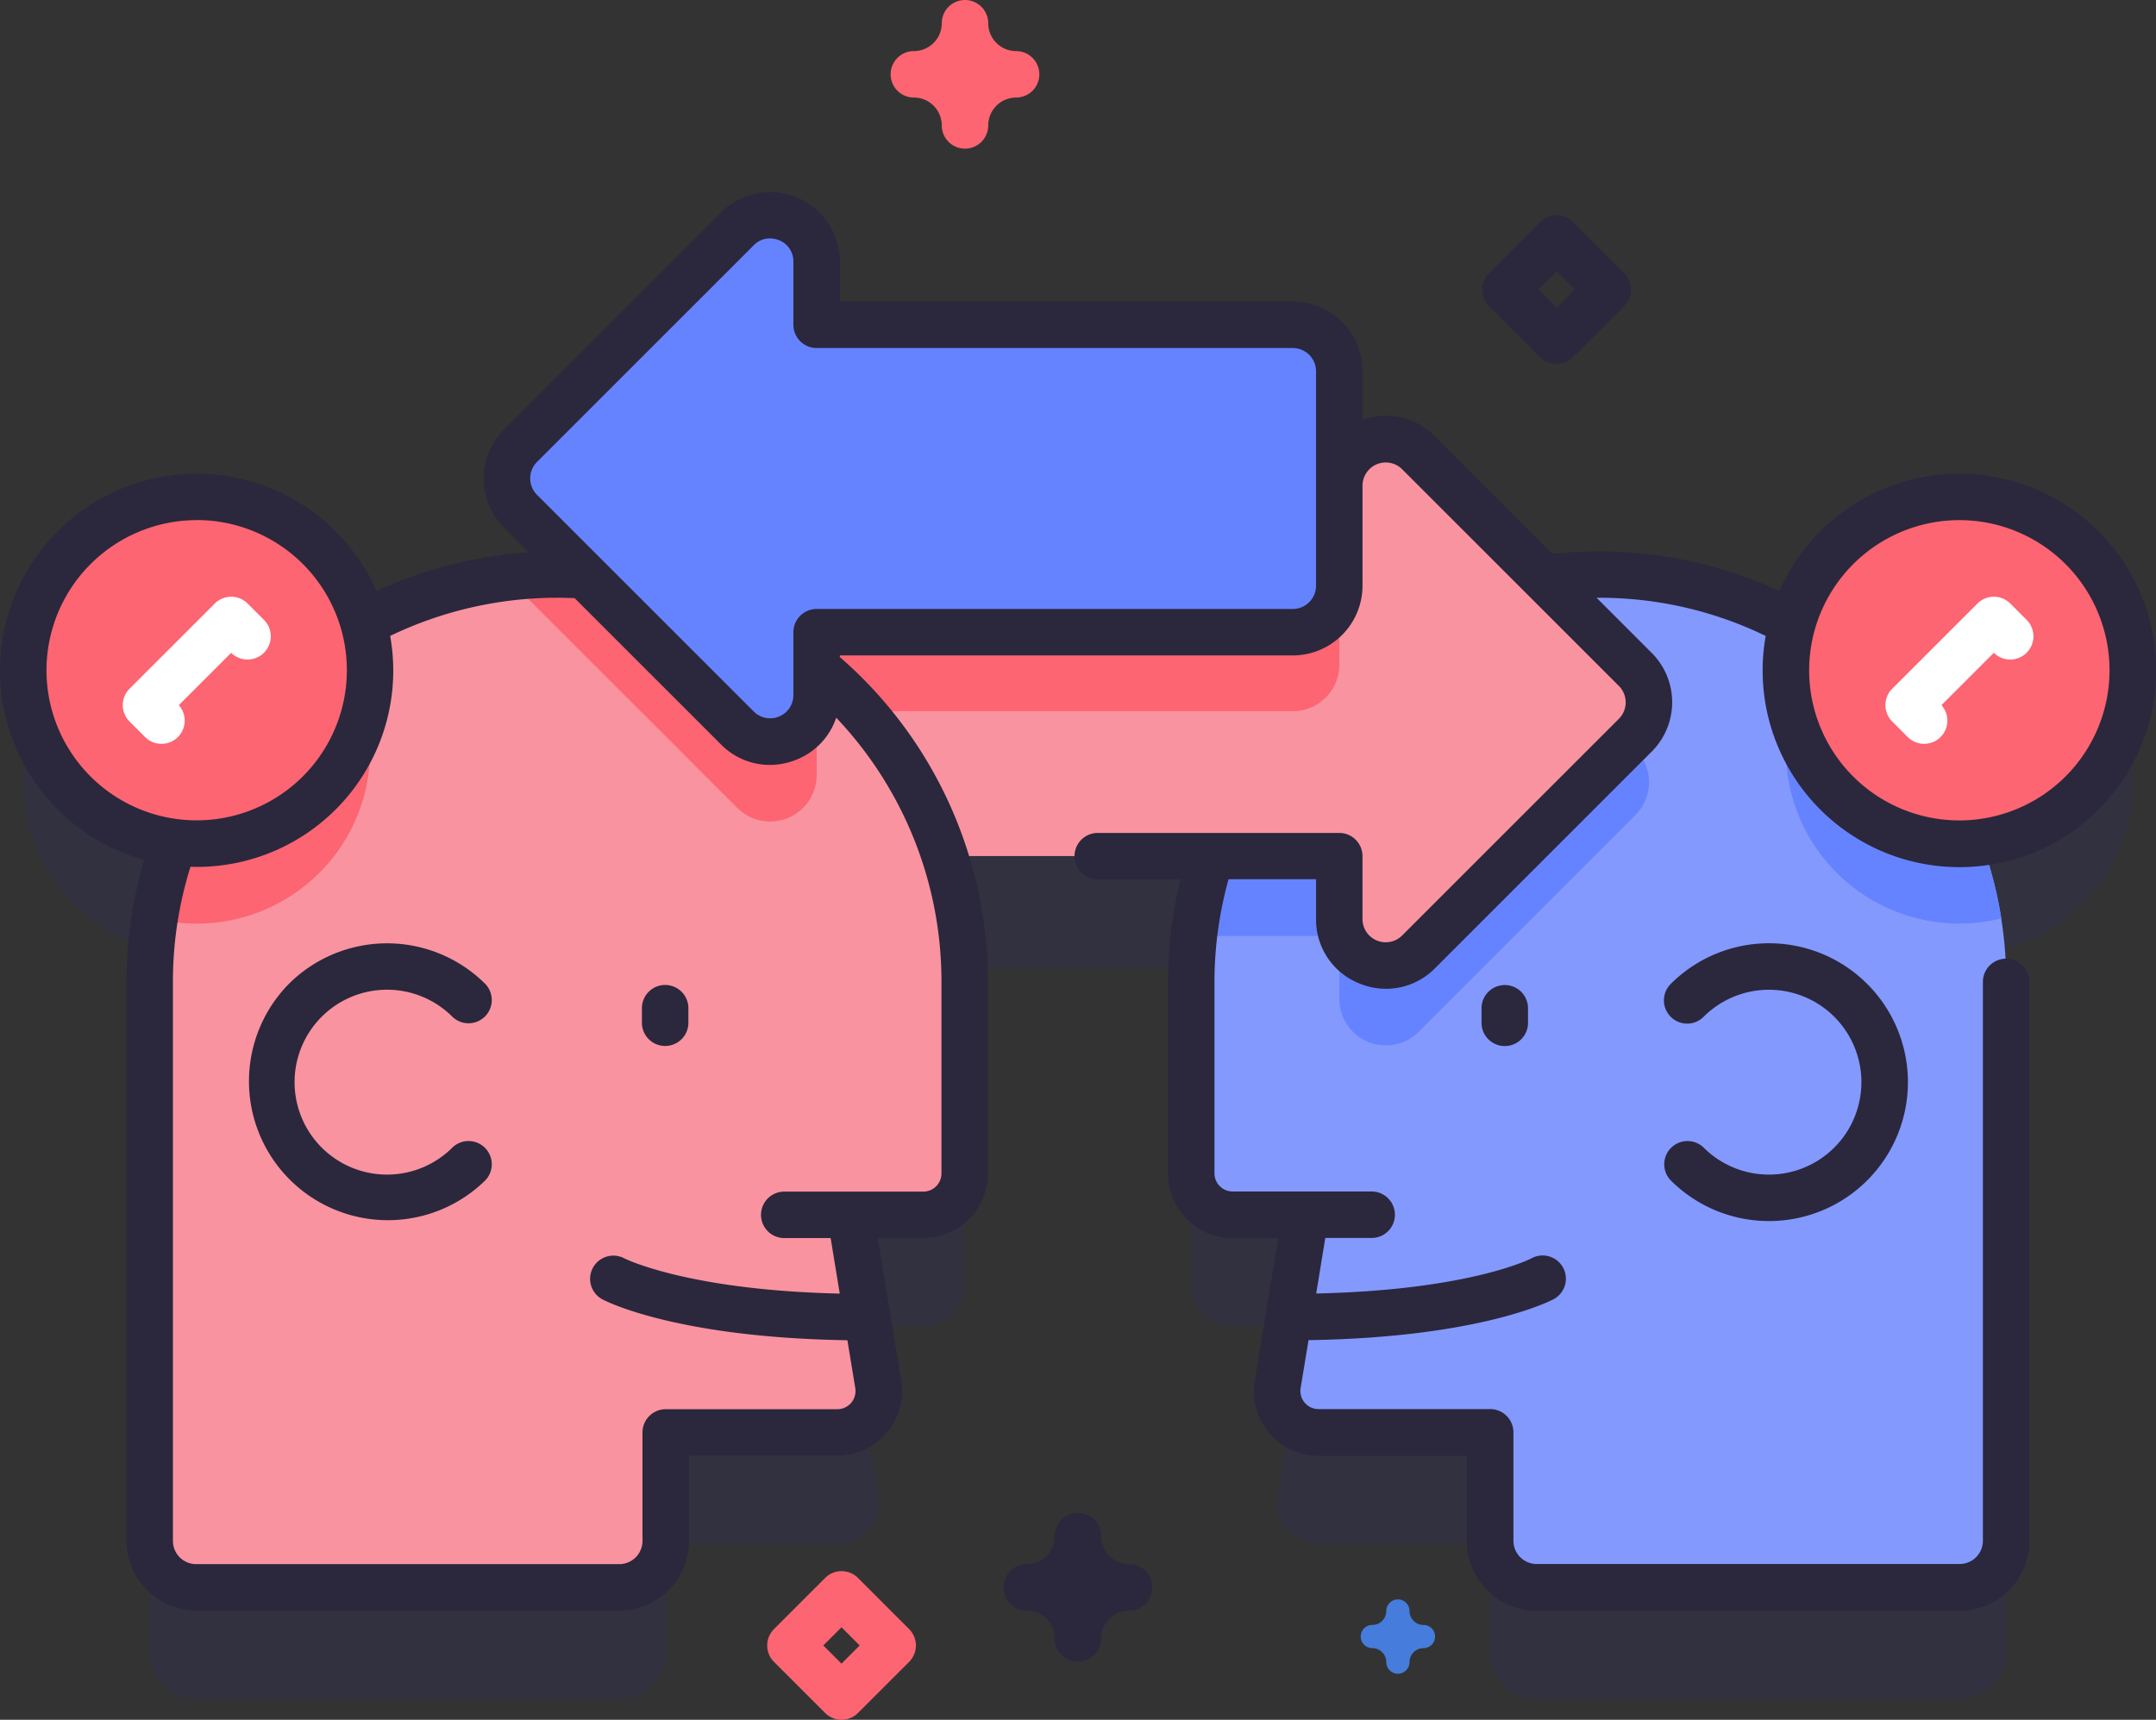 <svg xmlns="http://www.w3.org/2000/svg" width="118.585" height="94.619" viewBox="0 0 118.585 94.619"><rect x="0" y="0" width="118.585" height="94.619" fill="#333333" stroke="none"/><defs><style>.a{fill:#2626bc;opacity:0.1;isolation:isolate;}.b{fill:#8399fe;}.c{fill:#6583fe;}.d{fill:#f993a0;}.e{fill:#fc6571;}.f{fill:#fff;}.g{fill:#2b273d;}.h{fill:#467cdb;}</style></defs><g transform="translate(-552.794 -751.701)"><g transform="translate(554.072 751.701)"><path class="a" d="M670.278,796.857a9.539,9.539,0,0,0-18.7-1.951,22.445,22.445,0,0,0-13.653-2.485l-6.9-6.9a2.556,2.556,0,0,0-4.363,1.8V781.03a2.556,2.556,0,0,0-2.556-2.556H597.909v-3.463a2.556,2.556,0,0,0-4.363-1.808l-11.922,11.922a2.556,2.556,0,0,0,0,3.614l3.532,3.532c-.5-.034-1.006-.053-1.515-.053a22.317,22.317,0,0,0-10.65,2.687,9.539,9.539,0,1,0-10.409,12.038,22.372,22.372,0,0,0-1.353,7.686v30.754a2.556,2.556,0,0,0,2.556,2.556h23.271a2.556,2.556,0,0,0,2.557-2.556v-5.968h9.444a2.273,2.273,0,0,0,2.243-2.641l-1.535-9.329h4.015a2.272,2.272,0,0,0,2.272-2.272V814.631a22.375,22.375,0,0,0-1.092-6.925h14.649a22.375,22.375,0,0,0-1.093,6.925v10.543a2.273,2.273,0,0,0,2.272,2.272H624.8l-1.534,9.329a2.272,2.272,0,0,0,2.242,2.641h9.444v5.968a2.556,2.556,0,0,0,2.557,2.556h23.271a2.556,2.556,0,0,0,2.556-2.556V814.631a22.361,22.361,0,0,0-1.353-7.687,9.538,9.538,0,0,0,8.292-10.087Z" transform="translate(-554.269 -754.475)"/><g transform="translate(0 11.841)"><g transform="translate(6.96)"><g transform="translate(57.286 19.77)"><path class="b" d="M650.84,788.189A22.411,22.411,0,0,1,673.251,810.6v30.753a2.556,2.556,0,0,1-2.556,2.556H647.424a2.556,2.556,0,0,1-2.556-2.556v-5.967h-9.444a2.273,2.273,0,0,1-2.243-2.642l1.535-9.328H630.7a2.273,2.273,0,0,1-2.273-2.272V810.6a22.412,22.412,0,0,1,22.412-22.411Z" transform="translate(-628.428 -788.189)"/><g transform="translate(0.144 0.991)"><path class="c" d="M652.878,801.573l-11.921,11.922a2.556,2.556,0,0,1-4.364-1.807v-3.464h-8a22.429,22.429,0,0,1,15.658-18.891l8.626,8.626a2.553,2.553,0,0,1,0,3.614Z" transform="translate(-628.594 -789.333)"/><path class="c" d="M678.026,807.682a9.44,9.44,0,0,1-2.309.283,9.538,9.538,0,0,1-7.461-15.481A22.413,22.413,0,0,1,678.026,807.682Z" transform="translate(-633.618 -789.754)"/></g></g><g transform="translate(0 12.315)"><path class="d" d="M649.675,795.874,637.755,807.8a2.556,2.556,0,0,1-4.364-1.807v-3.464H607.2a2.556,2.556,0,0,1-2.556-2.556v-11.8a2.557,2.557,0,0,1,2.556-2.557h26.193v-3.463a2.556,2.556,0,0,1,4.364-1.807l11.921,11.921a2.553,2.553,0,0,1,0,3.614Z" transform="translate(-567.963 -779.585)"/><path class="e" d="M633.391,786.538v6.39a2.557,2.557,0,0,1-2.556,2.557H604.642v-6.39a2.557,2.557,0,0,1,2.556-2.557Z" transform="translate(-567.963 -780.514)"/><g transform="translate(0 7.453)"><path class="d" d="M584.715,788.189A22.411,22.411,0,0,0,562.3,810.6v30.753a2.556,2.556,0,0,0,2.557,2.556h23.271a2.556,2.556,0,0,0,2.556-2.556v-5.967h9.444a2.273,2.273,0,0,0,2.243-2.642l-1.535-9.328h4.015a2.272,2.272,0,0,0,2.272-2.272V810.6a22.411,22.411,0,0,0-22.411-22.411Z" transform="translate(-562.303 -788.188)"/><g transform="translate(0.272)"><path class="e" d="M572.387,792.484a9.539,9.539,0,0,1-9.77,15.2,22.413,22.413,0,0,1,9.77-15.2Z" transform="translate(-562.617 -788.762)"/><path class="e" d="M604.569,795.756h-2.521v3.464a2.556,2.556,0,0,1-4.363,1.807l-11.921-11.922a2.493,2.493,0,0,1-.529-.774,22.645,22.645,0,0,1,2.545-.143,22.345,22.345,0,0,1,16.789,7.568Z" transform="translate(-565.64 -788.188)"/></g></g></g><path class="c" d="M585.73,781.659l11.922,11.922a2.556,2.556,0,0,0,4.363-1.807v-3.464h26.194a2.556,2.556,0,0,0,2.556-2.556v-11.8a2.555,2.555,0,0,0-2.556-2.556H602.014V767.93a2.556,2.556,0,0,0-4.363-1.807L585.73,778.043a2.557,2.557,0,0,0,0,3.615Z" transform="translate(-565.334 -765.369)"/></g><g transform="translate(0 15.497)"><circle class="e" cx="9.539" cy="9.539" r="9.539"/><path class="f" d="M562.714,797.691a1.273,1.273,0,0,1-.9-.374l-.852-.852a1.278,1.278,0,0,1,0-1.807l4.686-4.686a1.278,1.278,0,0,1,1.807,0l.895.895a1.278,1.278,0,0,1-1.8,1.816l-2.88,2.88a1.278,1.278,0,0,1-.954,2.129Z" transform="translate(-555.113 -784.105)"/><circle class="e" cx="9.539" cy="9.539" r="9.539" transform="translate(96.951)"/><path class="f" d="M674.624,797.691a1.273,1.273,0,0,1-.9-.374l-.852-.852a1.278,1.278,0,0,1,0-1.807l4.686-4.686a1.279,1.279,0,0,1,1.808,0l.894.895a1.278,1.278,0,0,1-1.8,1.816l-2.88,2.88a1.278,1.278,0,0,1-.954,2.129Z" transform="translate(-570.073 -784.105)"/></g></g><path class="g" d="M650.982,773.548a1.273,1.273,0,0,1-.9-.374l-2.812-2.811a1.278,1.278,0,0,1,0-1.807l2.812-2.812a1.278,1.278,0,0,1,1.807,0l2.811,2.812a1.278,1.278,0,0,1,0,1.807l-2.811,2.811A1.275,1.275,0,0,1,650.982,773.548Zm-1-4.089,1,1,1-1-1-1Z" transform="translate(-566.65 -753.528)"/><path class="e" d="M605.588,859.658a1.273,1.273,0,0,1-.9-.374l-2.812-2.811a1.278,1.278,0,0,1,0-1.807l2.812-2.812a1.278,1.278,0,0,1,1.807,0l2.811,2.812a1.276,1.276,0,0,1,0,1.807l-2.811,2.811A1.275,1.275,0,0,1,605.588,859.658Zm-1-4.089,1,1,1-1-1-1Z" transform="translate(-560.582 -765.039)"/><path class="e" d="M613.429,759.88a1.278,1.278,0,0,1-1.278-1.278,1.535,1.535,0,0,0-1.534-1.534,1.278,1.278,0,1,1,0-2.556,1.535,1.535,0,0,0,1.534-1.533,1.278,1.278,0,1,1,2.556,0,1.535,1.535,0,0,0,1.533,1.533,1.278,1.278,0,1,1,0,2.556,1.535,1.535,0,0,0-1.533,1.534A1.278,1.278,0,0,1,613.429,759.88Z" transform="translate(-561.63 -751.701)"/><path class="g" d="M620.6,855.965a1.278,1.278,0,0,1-1.278-1.278,1.535,1.535,0,0,0-1.533-1.533,1.278,1.278,0,1,1,0-2.556,1.535,1.535,0,0,0,1.533-1.534,1.278,1.278,0,0,1,2.557,0,1.535,1.535,0,0,0,1.533,1.534,1.278,1.278,0,1,1,0,2.556,1.535,1.535,0,0,0-1.533,1.533,1.278,1.278,0,0,1-1.279,1.278Z" transform="translate(-562.589 -764.545)"/><path class="h" d="M641.228,857.364a.639.639,0,0,1-.638-.638.768.768,0,0,0-.767-.768.639.639,0,1,1,0-1.278.767.767,0,0,0,.767-.767.639.639,0,0,1,1.278,0,.768.768,0,0,0,.767.767.639.639,0,1,1,0,1.278.768.768,0,0,0-.767.768A.639.639,0,0,1,641.228,857.364Z" transform="translate(-565.62 -765.279)"/></g><g transform="translate(552.794 762.259)"><path class="g" d="M646.856,815.537v.8a1.278,1.278,0,0,0,2.557,0v-.8a1.278,1.278,0,0,0-2.557,0Z" transform="translate(-565.368 -770.621)"/><path class="g" d="M660.616,822.844a1.278,1.278,0,0,0-1.807,1.807,7.642,7.642,0,1,0,0-10.807,1.278,1.278,0,0,0,1.807,1.808,5.085,5.085,0,1,1,0,7.192Z" transform="translate(-566.915 -770.267)"/><path class="g" d="M594.827,817.61a1.277,1.277,0,0,0,1.278-1.278v-.8a1.278,1.278,0,0,0-2.556,0v.8A1.278,1.278,0,0,0,594.827,817.61Z" transform="translate(-558.242 -770.621)"/><path class="g" d="M570.785,813.843a7.642,7.642,0,0,0,10.807,10.807,1.278,1.278,0,0,0-1.807-1.807,5.086,5.086,0,1,1,0-7.192,1.278,1.278,0,0,0,1.807-1.807,7.649,7.649,0,0,0-10.807,0Z" transform="translate(-554.9 -770.267)"/><path class="g" d="M560.727,800.631a23.648,23.648,0,0,0-.973,6.721V838.1a3.838,3.838,0,0,0,3.834,3.834H586.86a3.838,3.838,0,0,0,3.833-3.834v-4.69h8.166a3.55,3.55,0,0,0,3.5-4.127l-1.29-7.843h2.509a3.555,3.555,0,0,0,3.551-3.55V807.351a23.647,23.647,0,0,0-8.143-17.871v-.09h24.916a3.838,3.838,0,0,0,3.833-3.834v-5.508a1.278,1.278,0,0,1,2.181-.9l11.921,11.921a1.28,1.28,0,0,1,0,1.808l-11.921,11.921a1.278,1.278,0,0,1-2.182-.9v-3.463a1.278,1.278,0,0,0-1.278-1.279H613.173a1.278,1.278,0,0,0,0,2.556h4.552a23.66,23.66,0,0,0-.684,5.647v10.543a3.555,3.555,0,0,0,3.55,3.551h2.51l-1.29,7.843a3.549,3.549,0,0,0,3.5,4.126h8.165v4.69a3.839,3.839,0,0,0,3.834,3.833h23.271a3.839,3.839,0,0,0,3.834-3.833V807.352a1.278,1.278,0,0,0-2.557,0V838.1a1.28,1.28,0,0,1-1.278,1.279H637.314a1.28,1.28,0,0,1-1.278-1.279v-5.967a1.278,1.278,0,0,0-1.278-1.278h-9.444a.995.995,0,0,1-.982-1.157l.434-2.637c9.432-.146,13.308-2.16,13.474-2.249a1.278,1.278,0,1,0-1.207-2.253c-.034.018-3.373,1.749-11.845,1.937l.5-3.056h2.551a1.278,1.278,0,1,0,0-2.556h-7.651a1,1,0,0,1-.995-.995V807.351a21.024,21.024,0,0,1,.775-5.647h4.812v2.186a3.774,3.774,0,0,0,2.367,3.542,3.893,3.893,0,0,0,1.491.3,3.781,3.781,0,0,0,2.687-1.133l11.921-11.922a3.837,3.837,0,0,0,0-5.421l-3.037-3.038.118,0a20.9,20.9,0,0,1,9.184,2.1,10.822,10.822,0,1,0,.754-2.472,23.675,23.675,0,0,0-12.475-2.043l-6.464-6.464a3.769,3.769,0,0,0-3.99-.9v-2.684a3.839,3.839,0,0,0-3.834-3.834H598.99v-2.185a3.834,3.834,0,0,0-6.545-2.711l-11.921,11.921a3.835,3.835,0,0,0,0,5.422l1.351,1.352a23.751,23.751,0,0,0-8.37,2.128,10.815,10.815,0,1,0-12.778,14.787Zm99.835-18.685a8.261,8.261,0,1,1-8.261,8.261,8.271,8.271,0,0,1,8.261-8.261Zm-78.232-3.2,11.922-11.922a1.214,1.214,0,0,1,.88-.378,1.364,1.364,0,0,1,.512.1,1.252,1.252,0,0,1,.789,1.18V771.2a1.279,1.279,0,0,0,1.278,1.278H623.9a1.28,1.28,0,0,1,1.279,1.278v11.8a1.28,1.28,0,0,1-1.279,1.278H597.711a1.279,1.279,0,0,0-1.278,1.278v3.464a1.278,1.278,0,0,1-2.181.9l-11.922-11.922a1.28,1.28,0,0,1,0-1.807Zm1.113,7.469c.319,0,.638.01.957.023l8.044,8.044a3.779,3.779,0,0,0,2.687,1.133,3.893,3.893,0,0,0,1.492-.3,3.768,3.768,0,0,0,2.164-2.3,21.092,21.092,0,0,1,5.79,14.532v10.543a1,1,0,0,1-1,1H595.93a1.278,1.278,0,0,0,0,2.556h2.552l.5,3.056c-8.329-.19-11.783-1.906-11.852-1.941a1.278,1.278,0,0,0-1.2,2.258c.166.089,4.041,2.1,13.473,2.248l.434,2.638a1,1,0,0,1-.982,1.157h-9.444a1.277,1.277,0,0,0-1.278,1.278v5.967a1.28,1.28,0,0,1-1.279,1.279h-23.27a1.28,1.28,0,0,1-1.279-1.279V807.352a21.083,21.083,0,0,1,.967-6.336c.111,0,.223.009.334.009a10.8,10.8,0,0,0,10.648-12.709,21.206,21.206,0,0,1,9.185-2.1Zm-19.833-4.273a8.261,8.261,0,1,1-8.26,8.261A8.271,8.271,0,0,1,563.611,781.946Z" transform="translate(-552.794 -763.888)"/></g></g></svg>